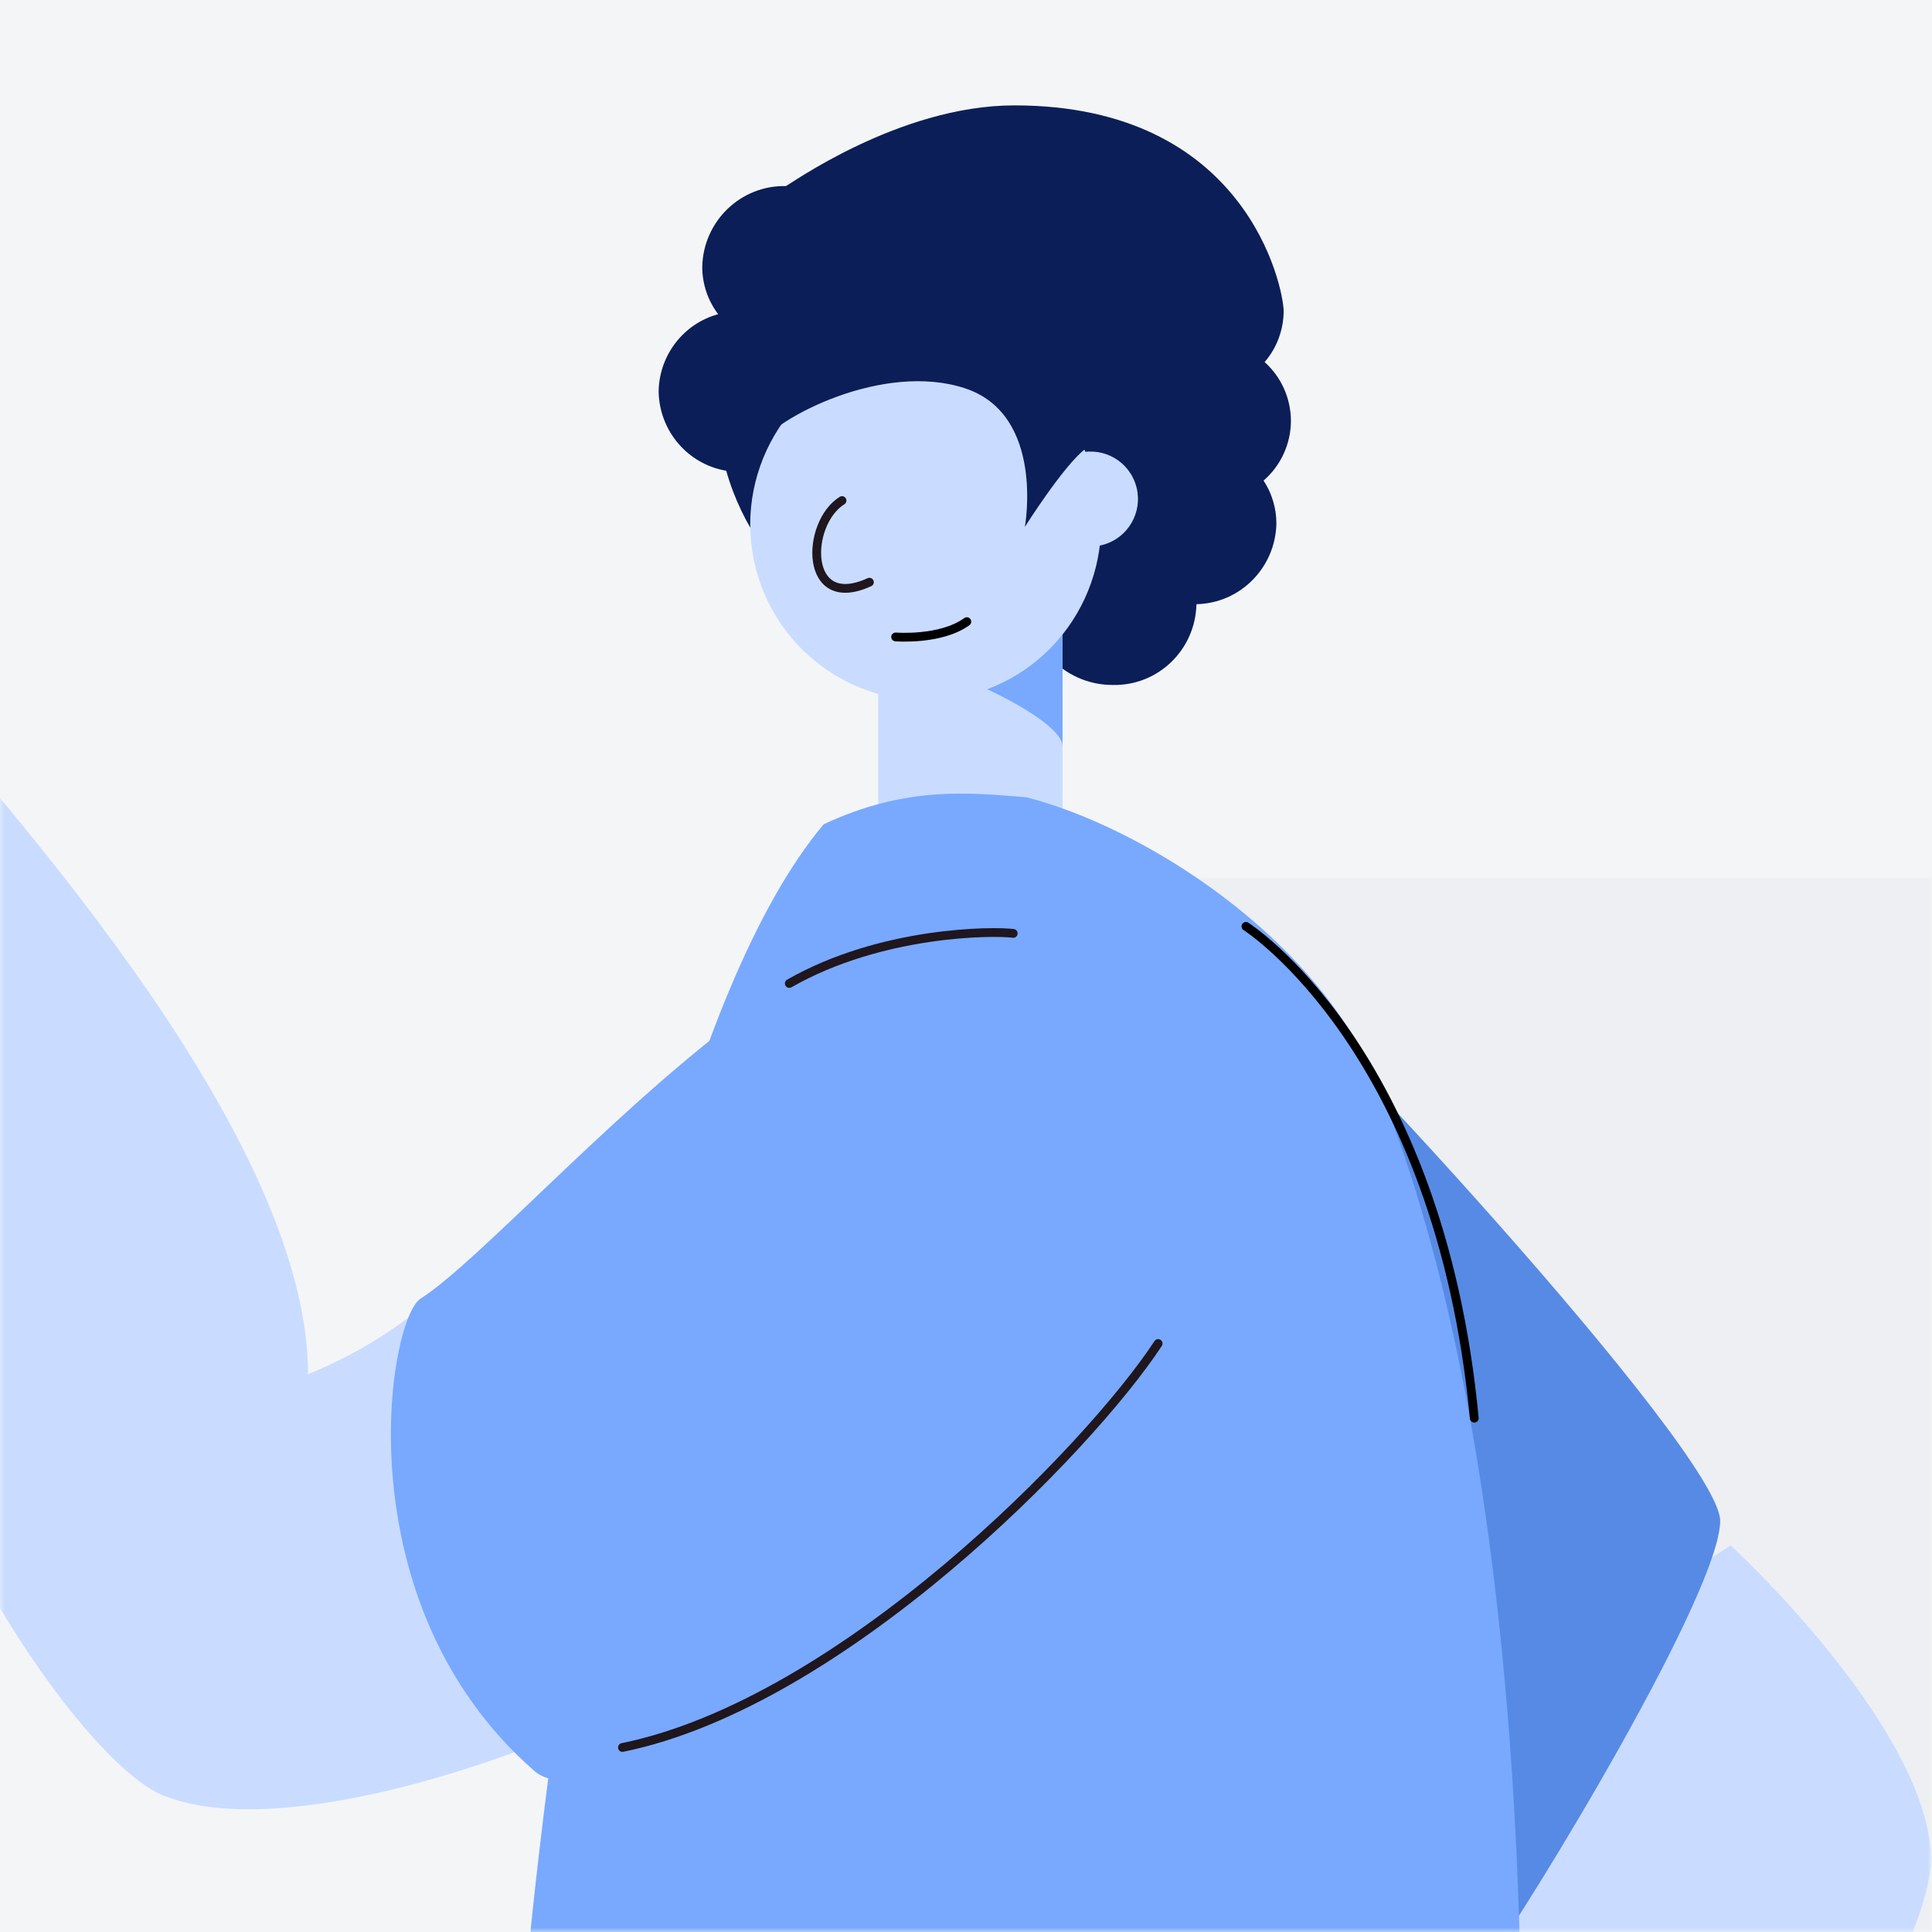 <svg width="220" height="220" viewBox="0 0 220 220" fill="none" xmlns="http://www.w3.org/2000/svg">
<rect width="220" height="220" fill="#F4F5F7"/>
<mask id="mask0" mask-type="alpha" maskUnits="userSpaceOnUse" x="0" y="0" width="220" height="220">
<rect width="220" height="220" fill="white"/>
</mask>
<g mask="url(#mask0)">
<rect opacity="0.22" x="135" y="100" width="85" height="120" fill="#D8DDE2"/>
<path d="M119.483 74.772C117.238 75.252 114.95 75.494 112.655 75.492C98.328 75.492 86.268 66.215 82.697 53.605C78.312 52.863 75.076 49.069 75 44.582C75.059 40.448 77.826 36.855 81.78 35.778C80.604 34.228 79.967 32.331 79.966 30.379C80.082 25.19 84.342 21.077 89.483 21.19C89.695 21.19 102.296 12 115.5 12C142 12 146.117 32.712 146.172 35.392C146.17 37.538 145.4 39.611 144.005 41.23C145.902 42.929 146.992 45.363 147 47.923C146.991 50.54 145.853 53.023 143.884 54.724C144.837 56.175 145.345 57.878 145.345 59.619C145.238 64.647 141.223 68.697 136.241 68.8V68.808C136.125 73.998 131.865 78.111 126.724 77.998C123.965 78.014 121.331 76.84 119.483 74.772Z" fill="#0B1E57"/>
<path d="M100 102.255C100 105.862 121 105.968 121 102.255V73H100V102.255Z" fill="#C9DCFF"/>
<path d="M107 76.531C108.894 76.531 121 81.962 121 85V69C117.98 69 107 76.531 107 76.531Z" fill="#78A9FF"/>
<path d="M98.575 40.89C88.209 44.675 82.865 56.175 86.638 66.575C90.41 76.975 101.872 82.338 112.237 78.552C122.603 74.767 127.947 63.267 124.174 52.867C120.402 42.467 108.94 37.105 98.575 40.89Z" fill="#C9DCFF"/>
<path d="M122.355 51.746C119.561 52.766 118.12 55.866 119.137 58.67C120.154 61.474 123.244 62.919 126.038 61.899C128.833 60.878 130.274 57.778 129.257 54.975C128.239 52.171 125.15 50.725 122.355 51.746Z" fill="#C9DCFF"/>
<path d="M101.987 72.53C101.987 72.53 107.11 72.947 110.093 70.788" stroke="black" stroke-width="1.001" stroke-linecap="round"/>
<path d="M95.882 57C91.709 59.608 91.517 69.737 99 66.294" stroke="#1F161E" stroke-linecap="round"/>
<path d="M123.544 51.148C121.041 53.115 116.702 60 116.702 60C116.702 60 119.039 47.213 109.861 44.207C100.683 41.202 88.502 47.393 85.999 51C83.997 47.066 85.999 42.842 85.999 42.842L102.129 30L132.999 44.207C130.02 46.739 126.86 49.059 123.544 51.148Z" fill="#0B1E57"/>
<path d="M59.979 198.988C59.979 198.988 32.679 209.988 18.679 204.488C7.879 200.288 -20.221 158.188 -18.021 119.188C-16.321 89.688 -20.121 88.388 -20.121 88.388C-20.121 88.388 -37.521 71.088 -41.021 67.788C-44.521 64.588 -29.021 73.888 -29.021 73.888C-29.021 73.888 -31.321 69.088 -42.821 62.188C-43.921 61.488 -39.821 62.088 -34.021 63.888C-31.621 64.588 -39.021 56.788 -36.321 57.888C-25.621 62.088 -24.321 65.188 -22.621 66.088C-17.921 68.488 -14.821 73.088 -11.921 76.688C-2.421 88.588 35.079 128.088 35.079 156.488C47.979 151.188 53.379 143.388 53.379 143.388L59.979 198.988Z" fill="#C9DCFF"/>
<path d="M197.079 175.988C197.079 175.988 218.779 195.888 219.879 210.888C220.779 222.388 194.979 265.988 158.779 280.788C131.479 291.988 144.079 228.988 169.679 216.788C159.379 207.388 149.979 205.888 149.979 205.888L197.079 175.988Z" fill="#C9DCFF"/>
<path d="M140.879 108.488C146.279 111.888 195.879 165.288 195.879 173.188C195.879 181.088 175.179 215.588 167.879 225.788C160.579 235.988 140.879 108.488 140.879 108.488Z" fill="#578AE4"/>
<path d="M116.88 90.788C130.18 94.188 149.98 106.688 156.88 123.488C180.08 179.988 172.68 280.888 169.88 286.488C166.08 294.088 65.291 293.262 59.291 286.488C52.791 280.788 62.891 130.662 93.791 93.862C103.19 89.462 110.391 90.262 116.88 90.788Z" fill="#78A9FF"/>
<path d="M135.28 129.688C146.68 156.488 71.48 210.988 60.88 201.688C38.88 182.488 44.179 150.288 47.88 147.888C54.279 143.788 68.779 127.688 82.879 116.888C96.48 106.388 108.68 104.688 111.88 103.488" fill="#78A9FF"/>
<path d="M89.879 111.988C100.379 105.988 113.179 105.988 115.379 106.288" stroke="#1F161E" stroke-linecap="round" stroke-linejoin="round"/>
<path d="M70.879 198.988C95.879 193.888 124.079 164.888 131.879 152.988" stroke="#1F161E" stroke-linecap="round" stroke-linejoin="round"/>
<path d="M141.879 105.488C141.879 105.488 163.879 119.488 167.879 161.488" stroke="black" stroke-linecap="round"/>
</g>
</svg>
